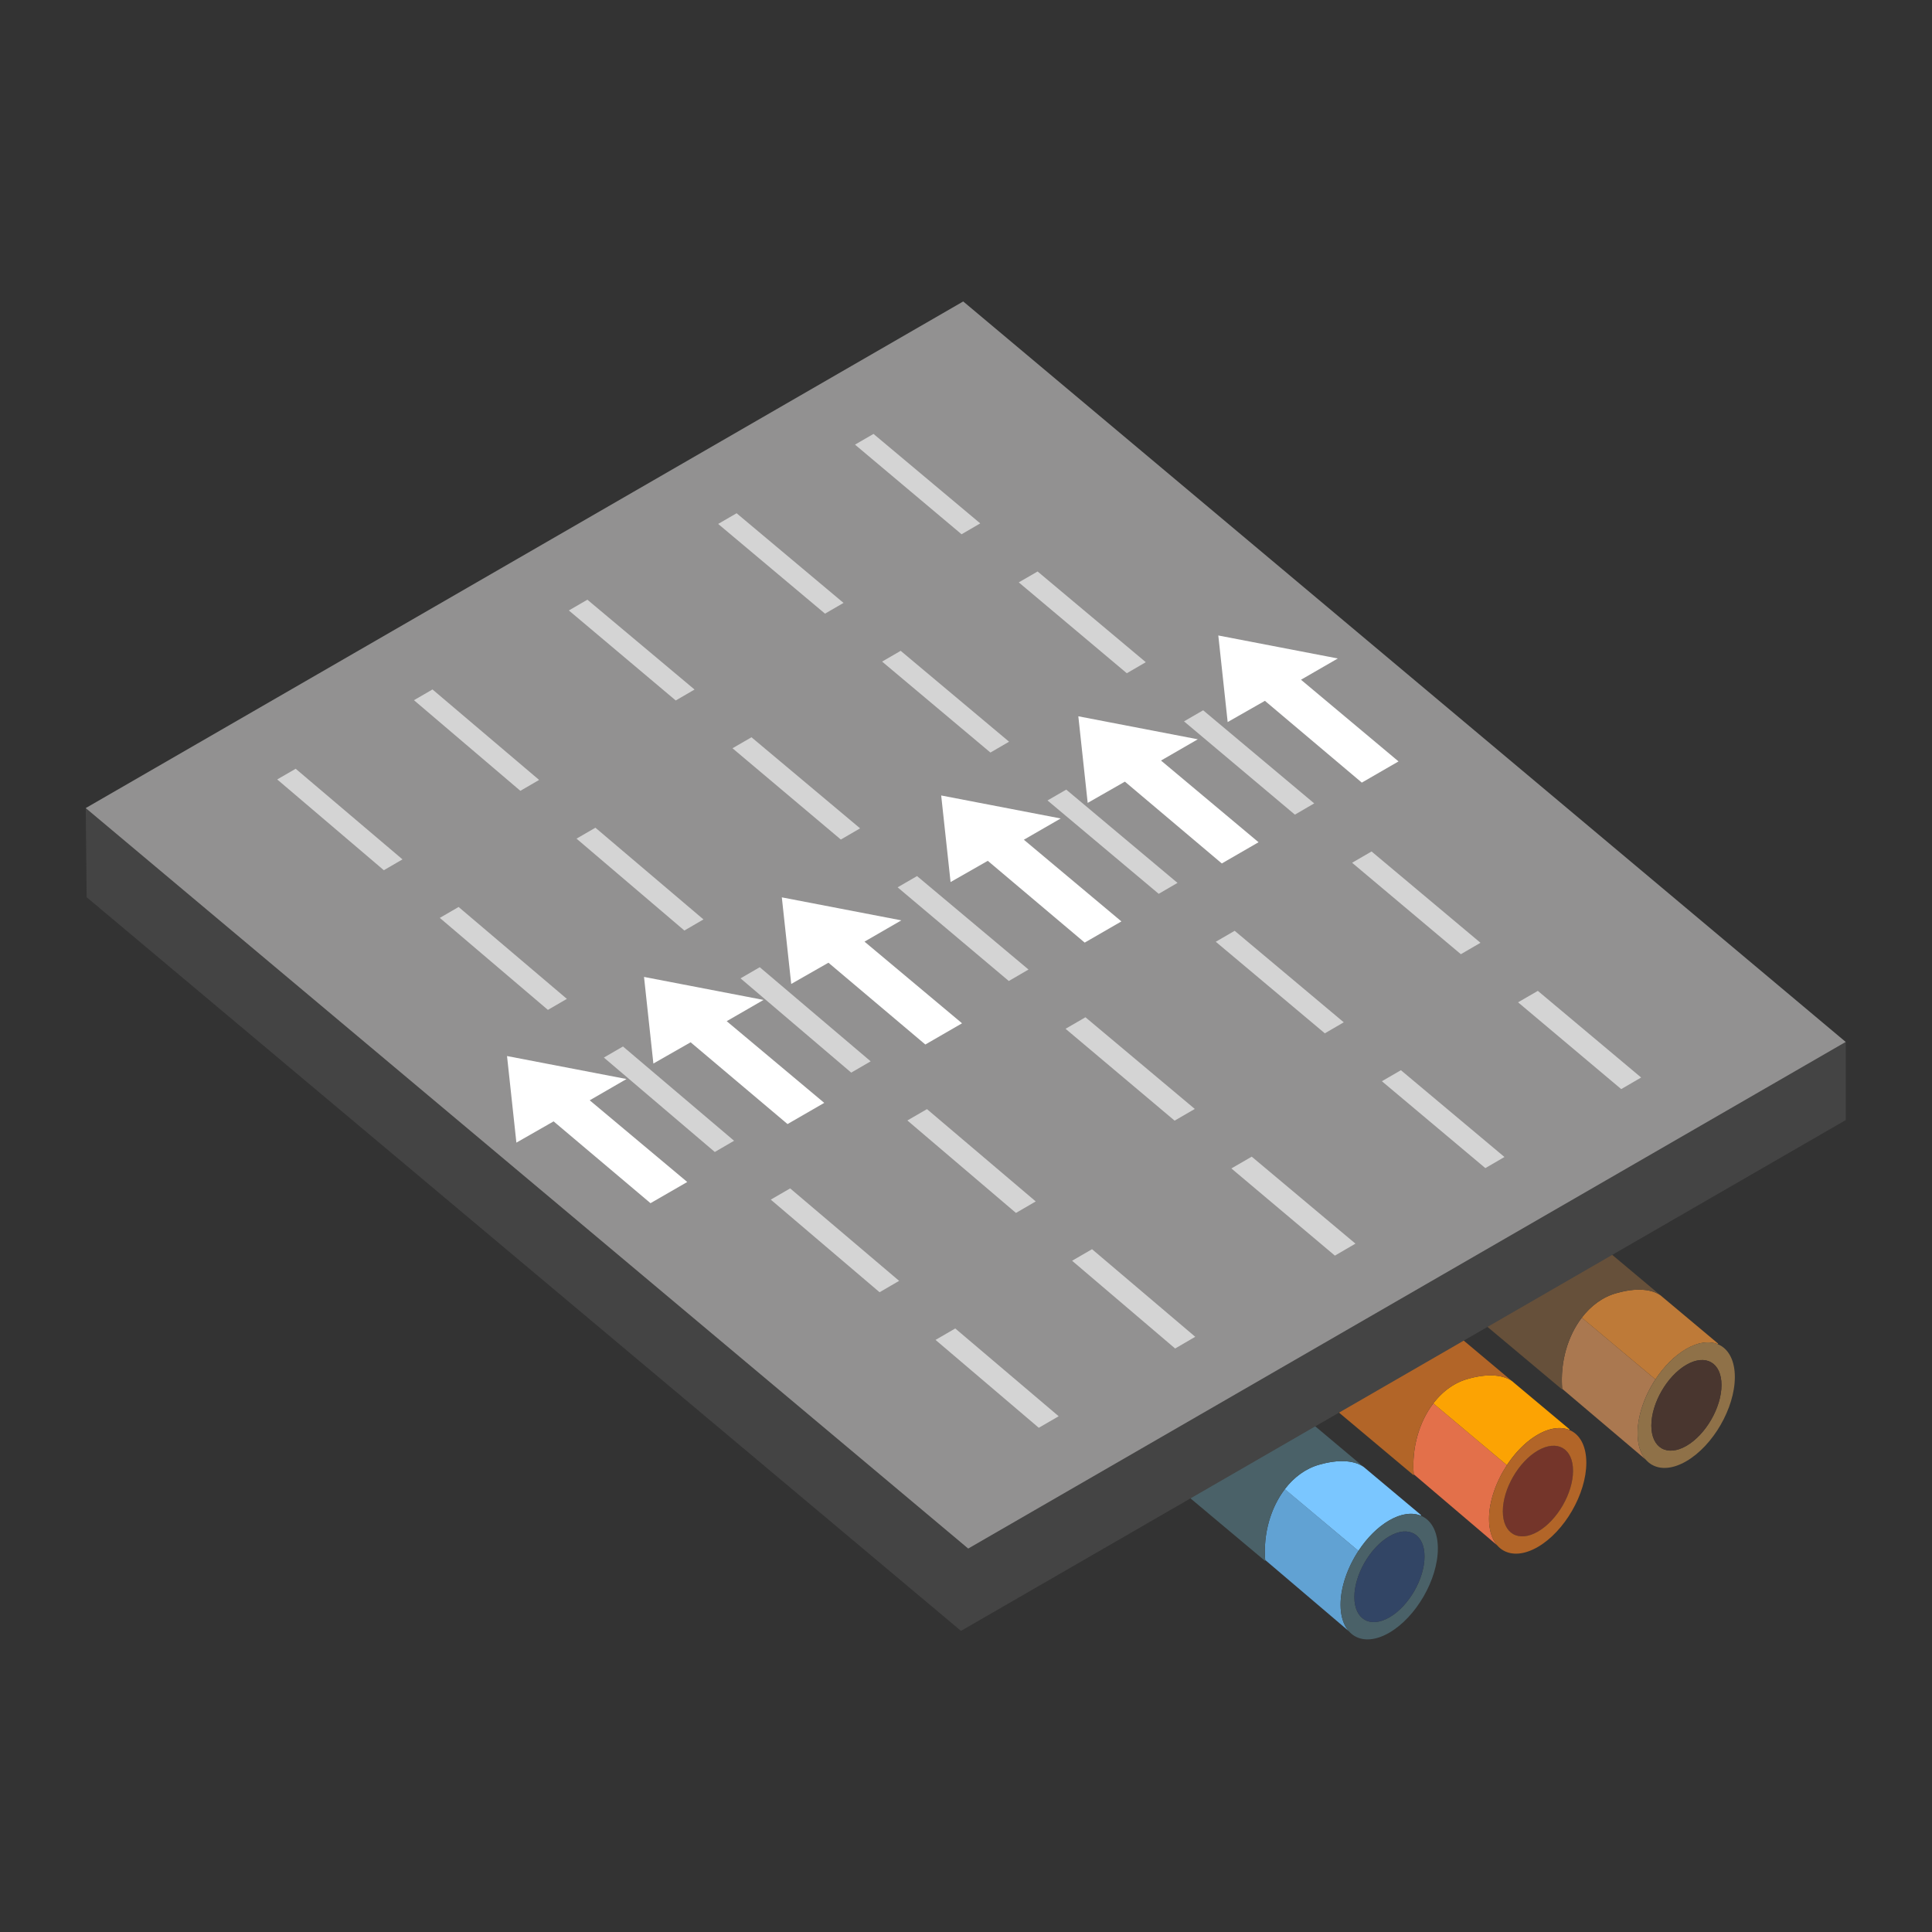 <svg xmlns="http://www.w3.org/2000/svg" xml:space="preserve" fill-rule="evenodd" stroke-linejoin="round" stroke-miterlimit="2" clip-rule="evenodd" viewBox="0 0 64 64">
  <rect x="0" y="0" width="64" height="64" fill="#333333" stroke="none"/>
  <g id="blue">
    <path fill="#61a2d3" d="M42.563 49.329 45 51.375c-.361.55-.592 1.202-.592 1.782 0 .379.098.675.268.872l-2.765-2.353c-.069-.879.186-1.738.652-2.347Z"/>
    <path fill="#7ac6ff" d="m45.228 48.64 1.85 1.551-.023.013c-.281-.11-.641-.066-1.036.162-.386.223-.742.586-1.019 1.009l-2.439-2.045c.304-.397.697-.689 1.149-.813.875-.249 1.308-.034 1.457.072.031.023.05.042.061.051Z"/>
    <path fill="#4a6168" d="M41.914 51.713c-.13-1.464.638-2.878 1.796-3.196 1.119-.318 1.516.123 1.516.123l-1.669-1.402-4.134 2.386 2.491 2.089Zm4.105-1.347c.889-.513 1.612-.096 1.612.93 0 1.027-.723 2.278-1.612 2.791-.889.514-1.611.097-1.611-.93 0-1.027.722-2.277 1.611-2.791Zm.008.524c-.641.371-1.162 1.273-1.162 2.014 0 .741.521 1.042 1.162.672.641-.371 1.162-1.273 1.162-2.014 0-.741-.521-1.042-1.162-.672Z"/>
    <path fill="#324565" d="M46.027 50.89c.641-.37 1.162-.069 1.162.672 0 .741-.521 1.643-1.162 2.014-.641.37-1.162.069-1.162-.672 0-.741.521-1.643 1.162-2.014Z"/>
  </g>
  <g id="brown">
    <path fill="#aa7850" d="m54.515 48.35-2.765-2.344c-.071-.882.182-1.745.65-2.357l2.438 2.046c-.362.55-.591 1.202-.591 1.782 0 .38.097.677.268.873Z"/>
    <path fill="#be7a38" d="m54.838 45.695-2.439-2.045c.304-.397.696-.689 1.149-.813.875-.249 1.309-.034 1.458.072.03.023.049.042.06.051l1.851 1.551-.024.013c-.28-.11-.641-.066-1.036.162-.387.223-.742.586-1.019 1.009Z"/>
    <path fill="#66503a" d="M51.753 46.033c-.131-1.464.637-2.878 1.795-3.196 1.119-.319 1.518.123 1.518.123l-1.672-1.402-4.132 2.386 2.491 2.089Z"/>
    <path fill="#8f7148" d="M55.857 44.686c.889-.513 1.612-.097 1.612.93 0 1.027-.723 2.278-1.612 2.791-.888.514-1.61.097-1.61-.93 0-1.027.722-2.278 1.61-2.791Zm.008.524c-.642.371-1.162 1.273-1.162 2.014 0 .741.52 1.042 1.162.672.641-.371 1.162-1.273 1.162-2.014 0-.741-.521-1.042-1.162-.672Z"/>
    <path fill="#49362f" d="M55.865 45.21c.641-.37 1.162-.069 1.162.672 0 .741-.521 1.643-1.162 2.014-.642.37-1.162.069-1.162-.672 0-.741.52-1.643 1.162-2.014Z"/>
    <path fill="#74352a" d="M50.945 48.05c.643-.37 1.164-.069 1.164.672 0 .741-.521 1.643-1.164 2.014-.641.37-1.162.069-1.162-.672 0-.741.521-1.643 1.162-2.014Z"/>
  </g>
  <g id="orange">
    <path fill="#e3704a" d="m47.481 46.489 2.437 2.046c-.36.55-.592 1.202-.592 1.782 0 .379.1.675.268.872l-2.763-2.353c-.069-.879.184-1.738.65-2.347Z"/>
    <path fill="#fca303" d="m50.146 45.8 1.851 1.551-.022.013c-.28-.11-.643-.066-1.036.162-.388.223-.742.586-1.021 1.009l-2.437-2.045c.302-.397.695-.689 1.147-.813.875-.249 1.31-.034 1.457.072a.589.589 0 0 1 .061.051Z"/>
    <path fill="#b26528" d="M46.833 48.873c-.129-1.464.639-2.878 1.795-3.196 1.121-.318 1.518.123 1.518.123l-1.671-1.402-4.131 2.386 2.489 2.089Zm4.106-1.347c.889-.513 1.61-.097 1.61.93 0 1.027-.721 2.278-1.61 2.791-.891.514-1.613.097-1.613-.93 0-1.027.722-2.278 1.613-2.791Zm.006.524c-.641.371-1.162 1.273-1.162 2.014 0 .741.521 1.042 1.162.672.643-.371 1.164-1.273 1.164-2.014 0-.741-.521-1.042-1.164-.672Z"/>
  </g>
  <g id="grey">
    <path fill="#444" fill-rule="nonzero" d="m2.871 29.722 28.963 24.303 29.308-16.921v-2.588L32.073 51.299 2.839 26.769l.032 2.953Z"/>
    <path fill="#929191" fill-rule="nonzero" d="m2.839 26.769 29.234 24.53 29.069-16.783-29.234-24.53L2.839 26.769Z"/>
    <path fill="#d4d4d4" d="m28.936 14.374 3.536 2.964-.619.36-3.53-2.969.613-.355Zm5.436 4.557 3.584 3.005-.629.366-3.579-3.01.624-.361Zm5.484 4.598 3.679 3.084-.64.373-3.673-3.09.634-.367Zm5.579 4.677 3.608 3.025-.65.378-3.603-3.029.645-.374Zm5.508 4.618 3.422 2.87-.66.384-3.417-2.875.655-.379ZM34.411 47.297l-3.42-2.911.653-.379 3.426 2.908-.659.382Zm-5.274-4.49-3.604-3.068.642-.372 3.61 3.063-.648.377Zm-5.458-4.646-3.675-3.128.633-.367 3.68 3.123-.638.372Zm-5.529-4.707-3.581-3.048.623-.361 3.586 3.044-.628.365Zm-5.435-4.627L9.183 25.82l.612-.354 3.538 3.002-.618.359Zm6.743-8.961 3.55 2.976-.623.362-3.541-2.982.614-.356Zm-5.131 2.973 3.532 2.997-.621.361-3.525-3.002.614-.356Zm10.074-5.837 3.542 2.97-.613.356-3.54-2.972.611-.354Zm5.435 4.557 3.591 3.011-.618.359-3.588-3.013.615-.357Zm5.485 4.598 3.685 3.09-.622.362-3.684-3.093.621-.359Zm5.579 4.677 3.614 3.031-.627.365-3.613-3.033.626-.363Zm5.507 4.618 3.43 2.875-.633.368-3.427-2.878.63-.365Zm-2.187 6.142-3.429-2.888.674-.39 3.436 2.881-.681.397Zm-5.292 3.077-3.413-2.907.66-.383 3.419 2.902-.666.388Zm-5.273-4.491-3.597-3.063.649-.376 3.603 3.058-.655.381Zm-5.457-4.648-3.667-3.123.637-.369 3.674 3.118-.644.374Zm-5.527-4.707-3.573-3.044.626-.362 3.579 3.038-.632.368Zm2.223-6.402 3.598 3.017-.638.371-3.589-3.024.629-.364Zm5.484 4.598 3.693 3.096-.653.38-3.683-3.103.643-.373Zm5.579 4.677 3.622 3.037-.668.388-3.613-3.043.659-.382Z"/>
  </g>
  <g id="white" fill="#fff" fill-rule="nonzero">
    <path d="m16.796 34.983.31 2.868 1.233-.704 3.21 2.71 1.217-.702-3.231-2.706 1.219-.705-3.958-.761Zm4.538-2.621.31 2.869 1.234-.704 3.21 2.709 1.216-.702-3.231-2.706 1.22-.704-3.959-.762Zm4.565-2.636.311 2.869 1.233-.704 3.21 2.71 1.216-.703-3.231-2.705 1.22-.705-3.959-.762Zm5.279-3.375.311 2.868 1.233-.703 3.21 2.709 1.216-.702-3.231-2.706 1.22-.704-3.959-.762Zm9.18-5.3.31 2.868 1.234-.703 3.21 2.709 1.216-.702-3.231-2.706 1.22-.704-3.959-.762Zm-4.637 2.677.31 2.869 1.233-.704 3.21 2.71 1.217-.703-3.231-2.706 1.219-.704-3.958-.762Z"/>
  </g>
</svg>

